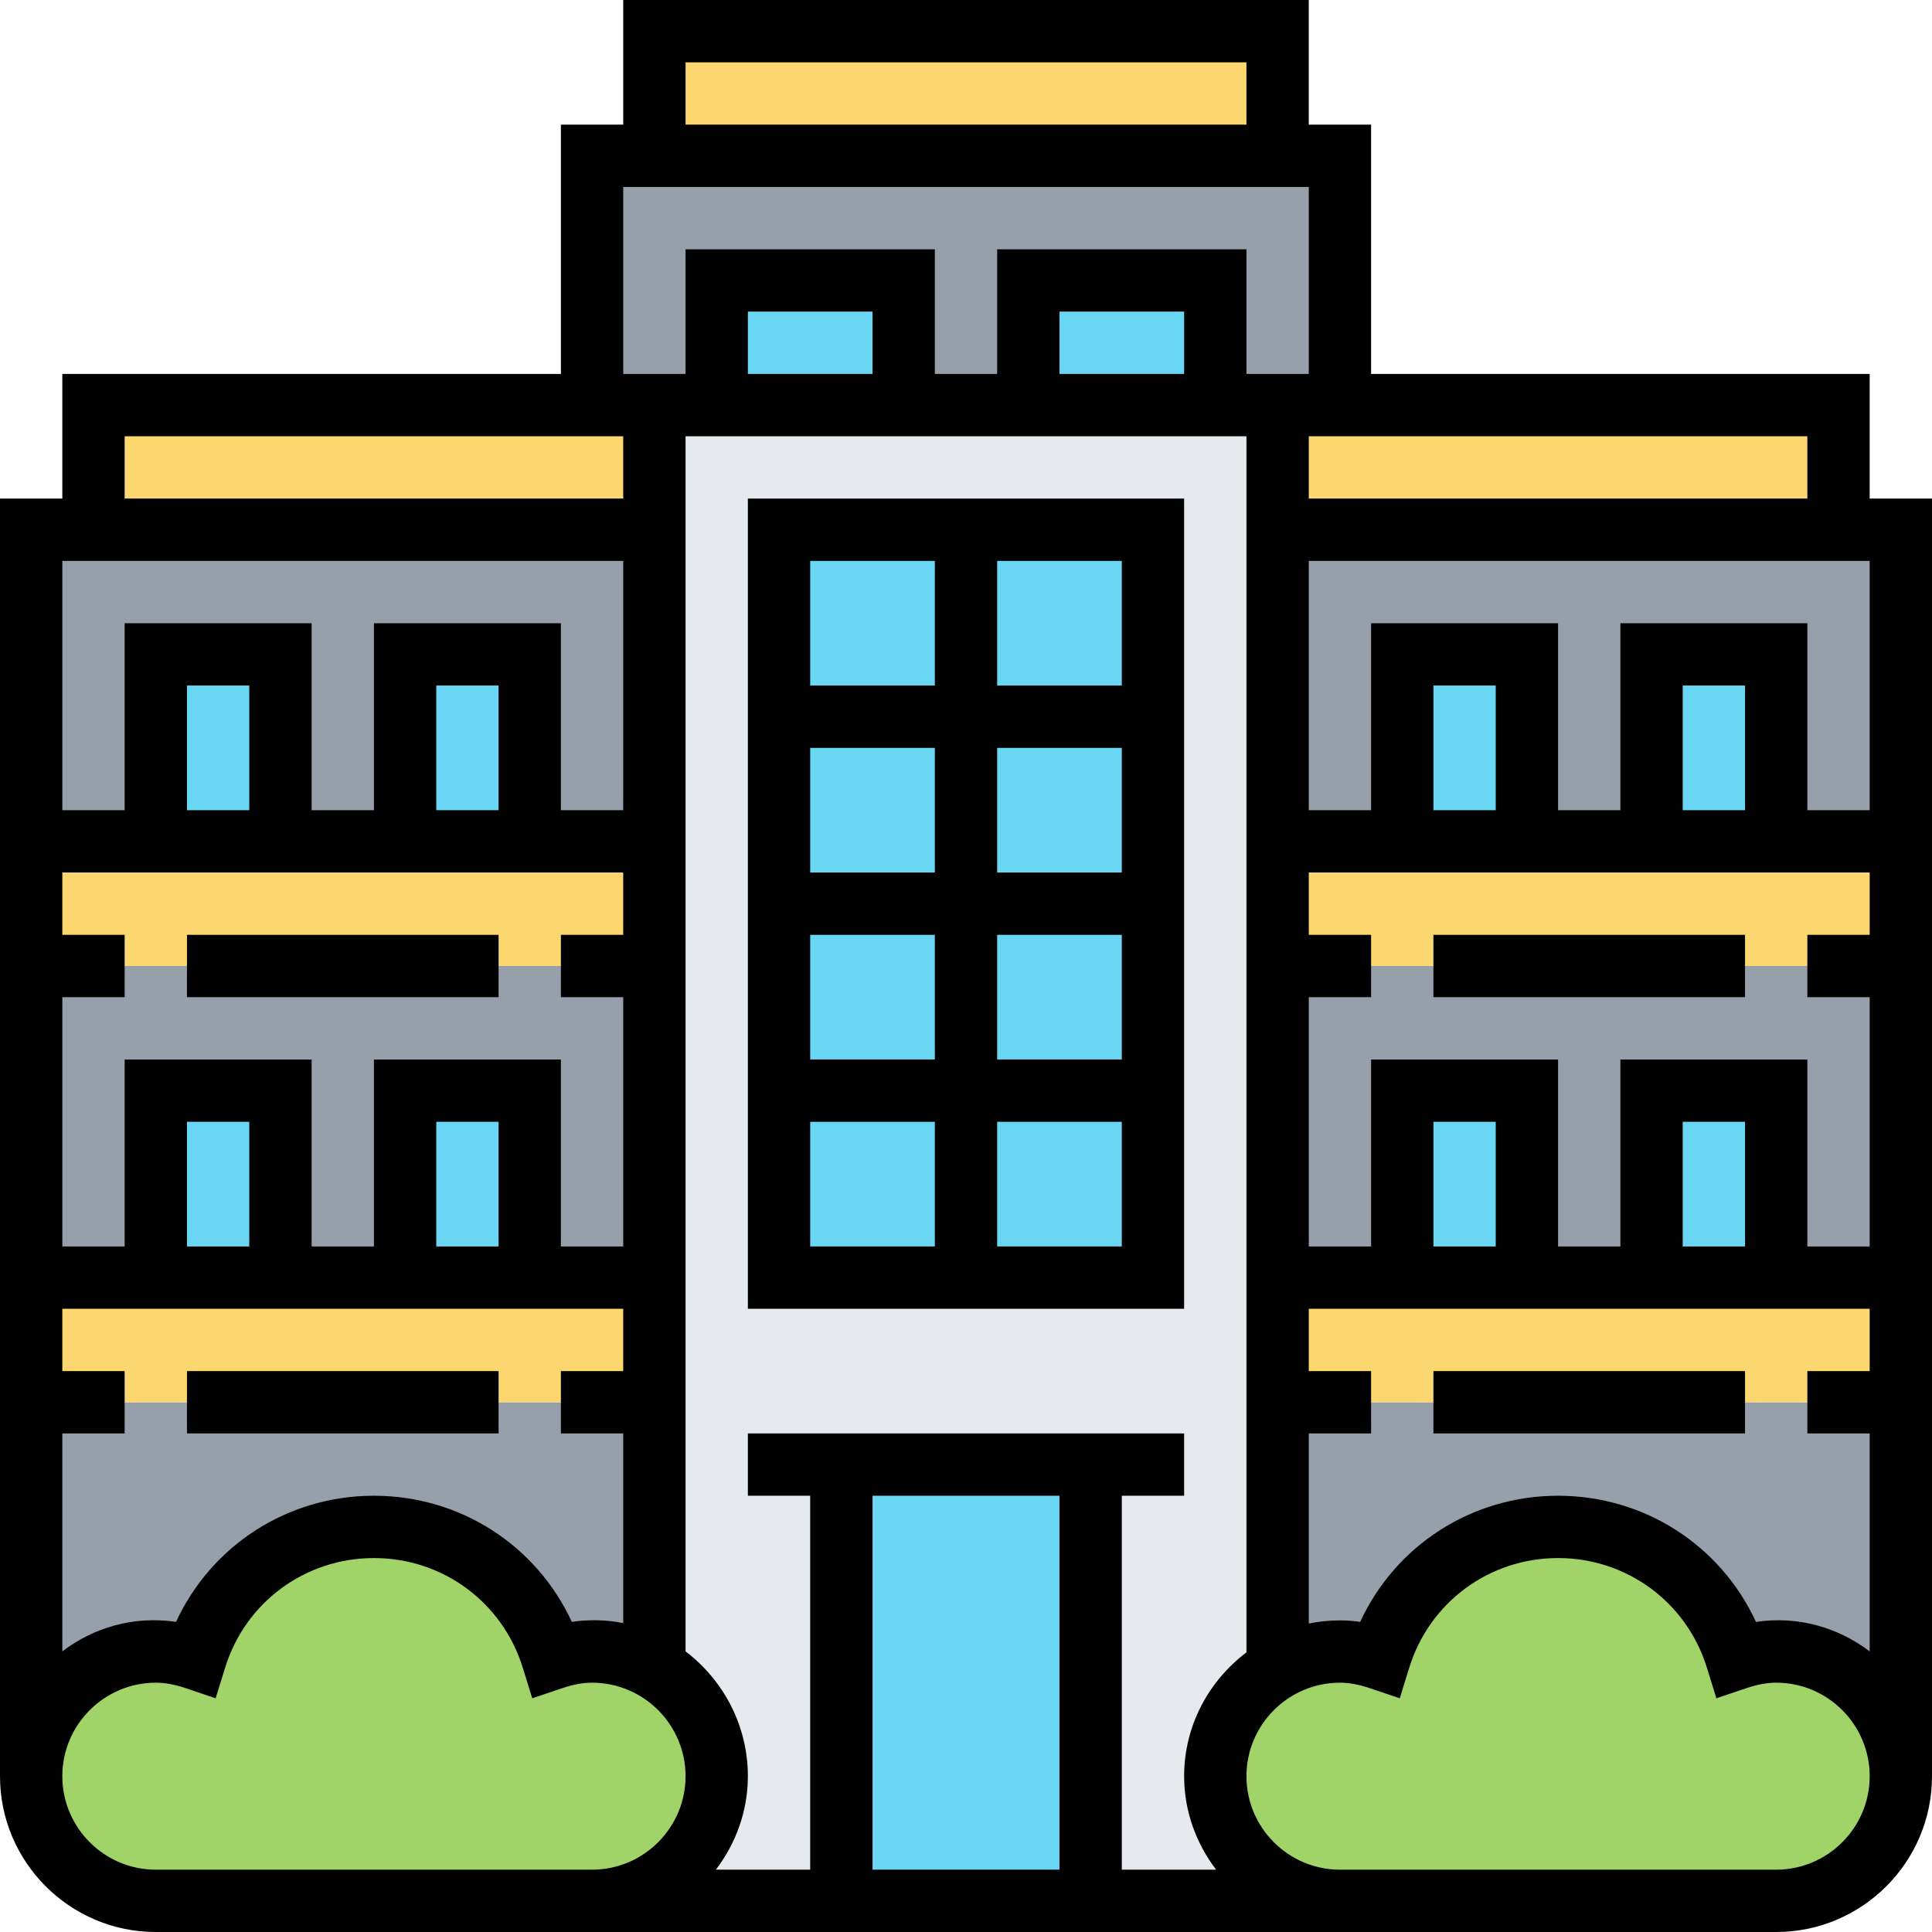 <svg height="496pt" viewBox="0 0 496 496" width="496pt" xmlns="http://www.w3.org/2000/svg"><path d="m168 8h160v32h-160zm0 0" fill="#fcd770"/><path d="m344 40v64h-32v-32h-48v32h-32v-32h-48v32h-32v-64zm0 0" fill="#969faa"/><path d="m344 104h128v32h-144v-32zm0 0" fill="#fcd770"/><path d="m168 104v32h-144v-32zm0 0" fill="#fcd770"/><path d="m352 360h136v96c0-17.68-14.32-32-32-32-3.602 0-6.961.719-10.16 1.762-6-19.523-24.238-33.762-45.84-33.762s-39.84 14.238-45.84 33.762c-3.199-1.043-6.559-1.762-10.16-1.762-5.84 0-11.281 1.602-16 4.32v-68.32zm0 0" fill="#969faa"/><path d="m352 248h136v80h-32v-48h-32v48h-32v-48h-32v48h-32v-80zm0 0" fill="#969faa"/><path d="m488 136v80h-32v-48h-32v48h-32v-48h-32v48h-32v-80zm0 0" fill="#969faa"/><path d="m168 136v80h-32v-48h-32v48h-32v-48h-32v48h-32v-80zm0 0" fill="#969faa"/><path d="m168 248v80h-32v-48h-32v48h-32v-48h-32v48h-32v-80zm0 0" fill="#969faa"/><path d="m168 360v68.32c-4.719-2.719-10.16-4.32-16-4.32-3.602 0-6.961.719-10.16 1.762-6-19.523-24.238-33.762-45.84-33.762s-39.84 14.238-45.84 33.762c-3.199-1.043-6.559-1.762-10.16-1.762-17.68 0-32 14.32-32 32v-96zm0 0" fill="#969faa"/><path d="m488 328v32h-160v-32zm0 0" fill="#fcd770"/><path d="m488 216v32h-160v-32zm0 0" fill="#fcd770"/><path d="m168 216v32h-160v-32zm0 0" fill="#fcd770"/><path d="m168 328v32h-160v-32zm0 0" fill="#fcd770"/><path d="m328 360v68.32c-9.602 5.52-16 15.84-16 27.68 0 17.68 14.32 32 32 32h-64v-112h-64v112h-64c17.68 0 32-14.32 32-32 0-11.84-6.398-22.16-16-27.68v-324.32h160zm0 0" fill="#e6e9ed"/><g fill="#69d6f4"><path d="m360 168h32v48h-32zm0 0"/><path d="m424 168h32v48h-32zm0 0"/><path d="m424 280h32v48h-32zm0 0"/><path d="m360 280h32v48h-32zm0 0"/><path d="m40 280h32v48h-32zm0 0"/><path d="m104 280h32v48h-32zm0 0"/><path d="m104 168h32v48h-32zm0 0"/><path d="m40 168h32v48h-32zm0 0"/><path d="m264 72h48v32h-48zm0 0"/><path d="m184 72h48v32h-48zm0 0"/><path d="m248 280h48v48h-48zm0 0"/><path d="m248 232h48v48h-48zm0 0"/><path d="m200 280h48v48h-48zm0 0"/><path d="m200 232h48v48h-48zm0 0"/><path d="m248 184h48v48h-48zm0 0"/><path d="m248 136h48v48h-48zm0 0"/><path d="m200 184h48v48h-48zm0 0"/><path d="m200 136h48v48h-48zm0 0"/><path d="m216 376h64v112h-64zm0 0"/></g><path d="m456 424c17.68 0 32 14.32 32 32s-14.32 32-32 32h-112c-17.68 0-32-14.32-32-32 0-11.84 6.398-22.16 16-27.68 4.719-2.719 10.16-4.32 16-4.32 3.602 0 6.961.719 10.16 1.762 6-19.523 24.238-33.762 45.84-33.762s39.84 14.238 45.84 33.762c3.199-1.043 6.559-1.762 10.16-1.762zm0 0" fill="#a0d468"/><path d="m168 428.32c9.602 5.52 16 15.84 16 27.68 0 17.68-14.32 32-32 32h-112c-17.68 0-32-14.32-32-32s14.32-32 32-32c3.602 0 6.961.719 10.16 1.762 6-19.523 24.238-33.762 45.84-33.762s39.84 14.238 45.84 33.762c3.199-1.043 6.559-1.762 10.16-1.762 5.84 0 11.281 1.602 16 4.32zm0 0" fill="#a0d468"/><path d="m480 128v-32h-128v-64h-16v-32h-176v32h-16v64h-128v32h-16v328c0 22.055 17.945 40 40 40h416c22.055 0 40-17.945 40-40v-328zm0 224h-16v16h16v55.961c-7.992-6.066-18.258-9.184-29.199-7.578-9.074-19.641-28.648-32.383-50.801-32.383s-41.727 12.742-50.801 32.383c-1.75-.254-3.48-.383-5.199-.383-2.734 0-5.414.281-8 .809v-48.809h16v-16h-16v-16h144zm-167.793 128h-24.207v-96h16v-16h-112v16h16v96h-24.207c5.078-6.703 8.207-14.961 8.207-24 0-13.023-6.328-24.703-16-32.039v-311.961h144v312.207c-9.656 7.312-16 18.785-16 31.793 0 9.039 3.129 17.297 8.207 24zm-40.207-96v96h-48v-96zm-256-32v-16h144v16h-16v16h16v48.695c-4.207-.832-8.648-.977-13.199-.312-9.074-19.641-28.648-32.383-50.801-32.383s-41.727 12.742-50.801 32.383c-10.934-1.621-21.207 1.496-29.199 7.57v-55.953h16v-16zm0-112v-16h144v16h-16v16h16v64h-16v-48h-48v48h-16v-48h-48v48h-16v-64h16v-16zm48-32h-16v-32h16zm64 0h-16v-32h16zm0 112h-16v-32h16zm-64 0h-16v-32h16zm160-224h-32v-16h32zm256 48v64h-16v-48h-48v48h-16v-48h-48v48h-16v-64zm-32 64h-16v-32h16zm-64 0h-16v-32h16zm-80-112h-32v-16h32zm80 224h-16v-32h16zm64 0h-16v-32h16zm32-80h-16v16h16v64h-16v-48h-48v48h-16v-48h-48v48h-16v-64h16v-16h-16v-16h144zm-128-128h112v16h-128v-16zm-176-96h144v16h-144zm-16 32h176v48h-16v-32h-64v32h-16v-32h-64v32h-16zm-128 64h128v16h-128zm128 32v64h-16v-48h-48v48h-16v-48h-48v48h-16v-64zm-120 336c-13.23 0-24-10.77-24-24s10.77-24 24-24c2.352 0 4.832.449 7.594 1.375l7.766 2.625 2.426-7.832c5.207-16.848 20.566-28.168 38.215-28.168s33.008 11.32 38.215 28.16l2.426 7.84 7.766-2.617c2.762-.934 5.242-1.383 7.594-1.383 13.23 0 24 10.77 24 24s-10.77 24-24 24zm416 0h-112c-13.23 0-24-10.77-24-24s10.77-24 24-24c2.352 0 4.832.449 7.594 1.375l7.766 2.625 2.426-7.832c5.207-16.848 20.566-28.168 38.215-28.168s33.008 11.32 38.215 28.16l2.426 7.84 7.766-2.617c2.762-.934 5.242-1.383 7.594-1.383 13.23 0 24 10.77 24 24s-10.77 24-24 24zm0 0"/><path d="m368 352h80v16h-80zm0 0"/><path d="m48 352h80v16h-80zm0 0"/><path d="m368 240h80v16h-80zm0 0"/><path d="m48 240h80v16h-80zm0 0"/><path d="m192 336h112v-208h-112zm16-48h32v32h-32zm48-64v-32h32v32zm32 16v32h-32v-32zm-48-16h-32v-32h32zm0 16v32h-32v-32zm16 80v-32h32v32zm32-144h-32v-32h32zm-48-32v32h-32v-32zm0 0"/></svg>